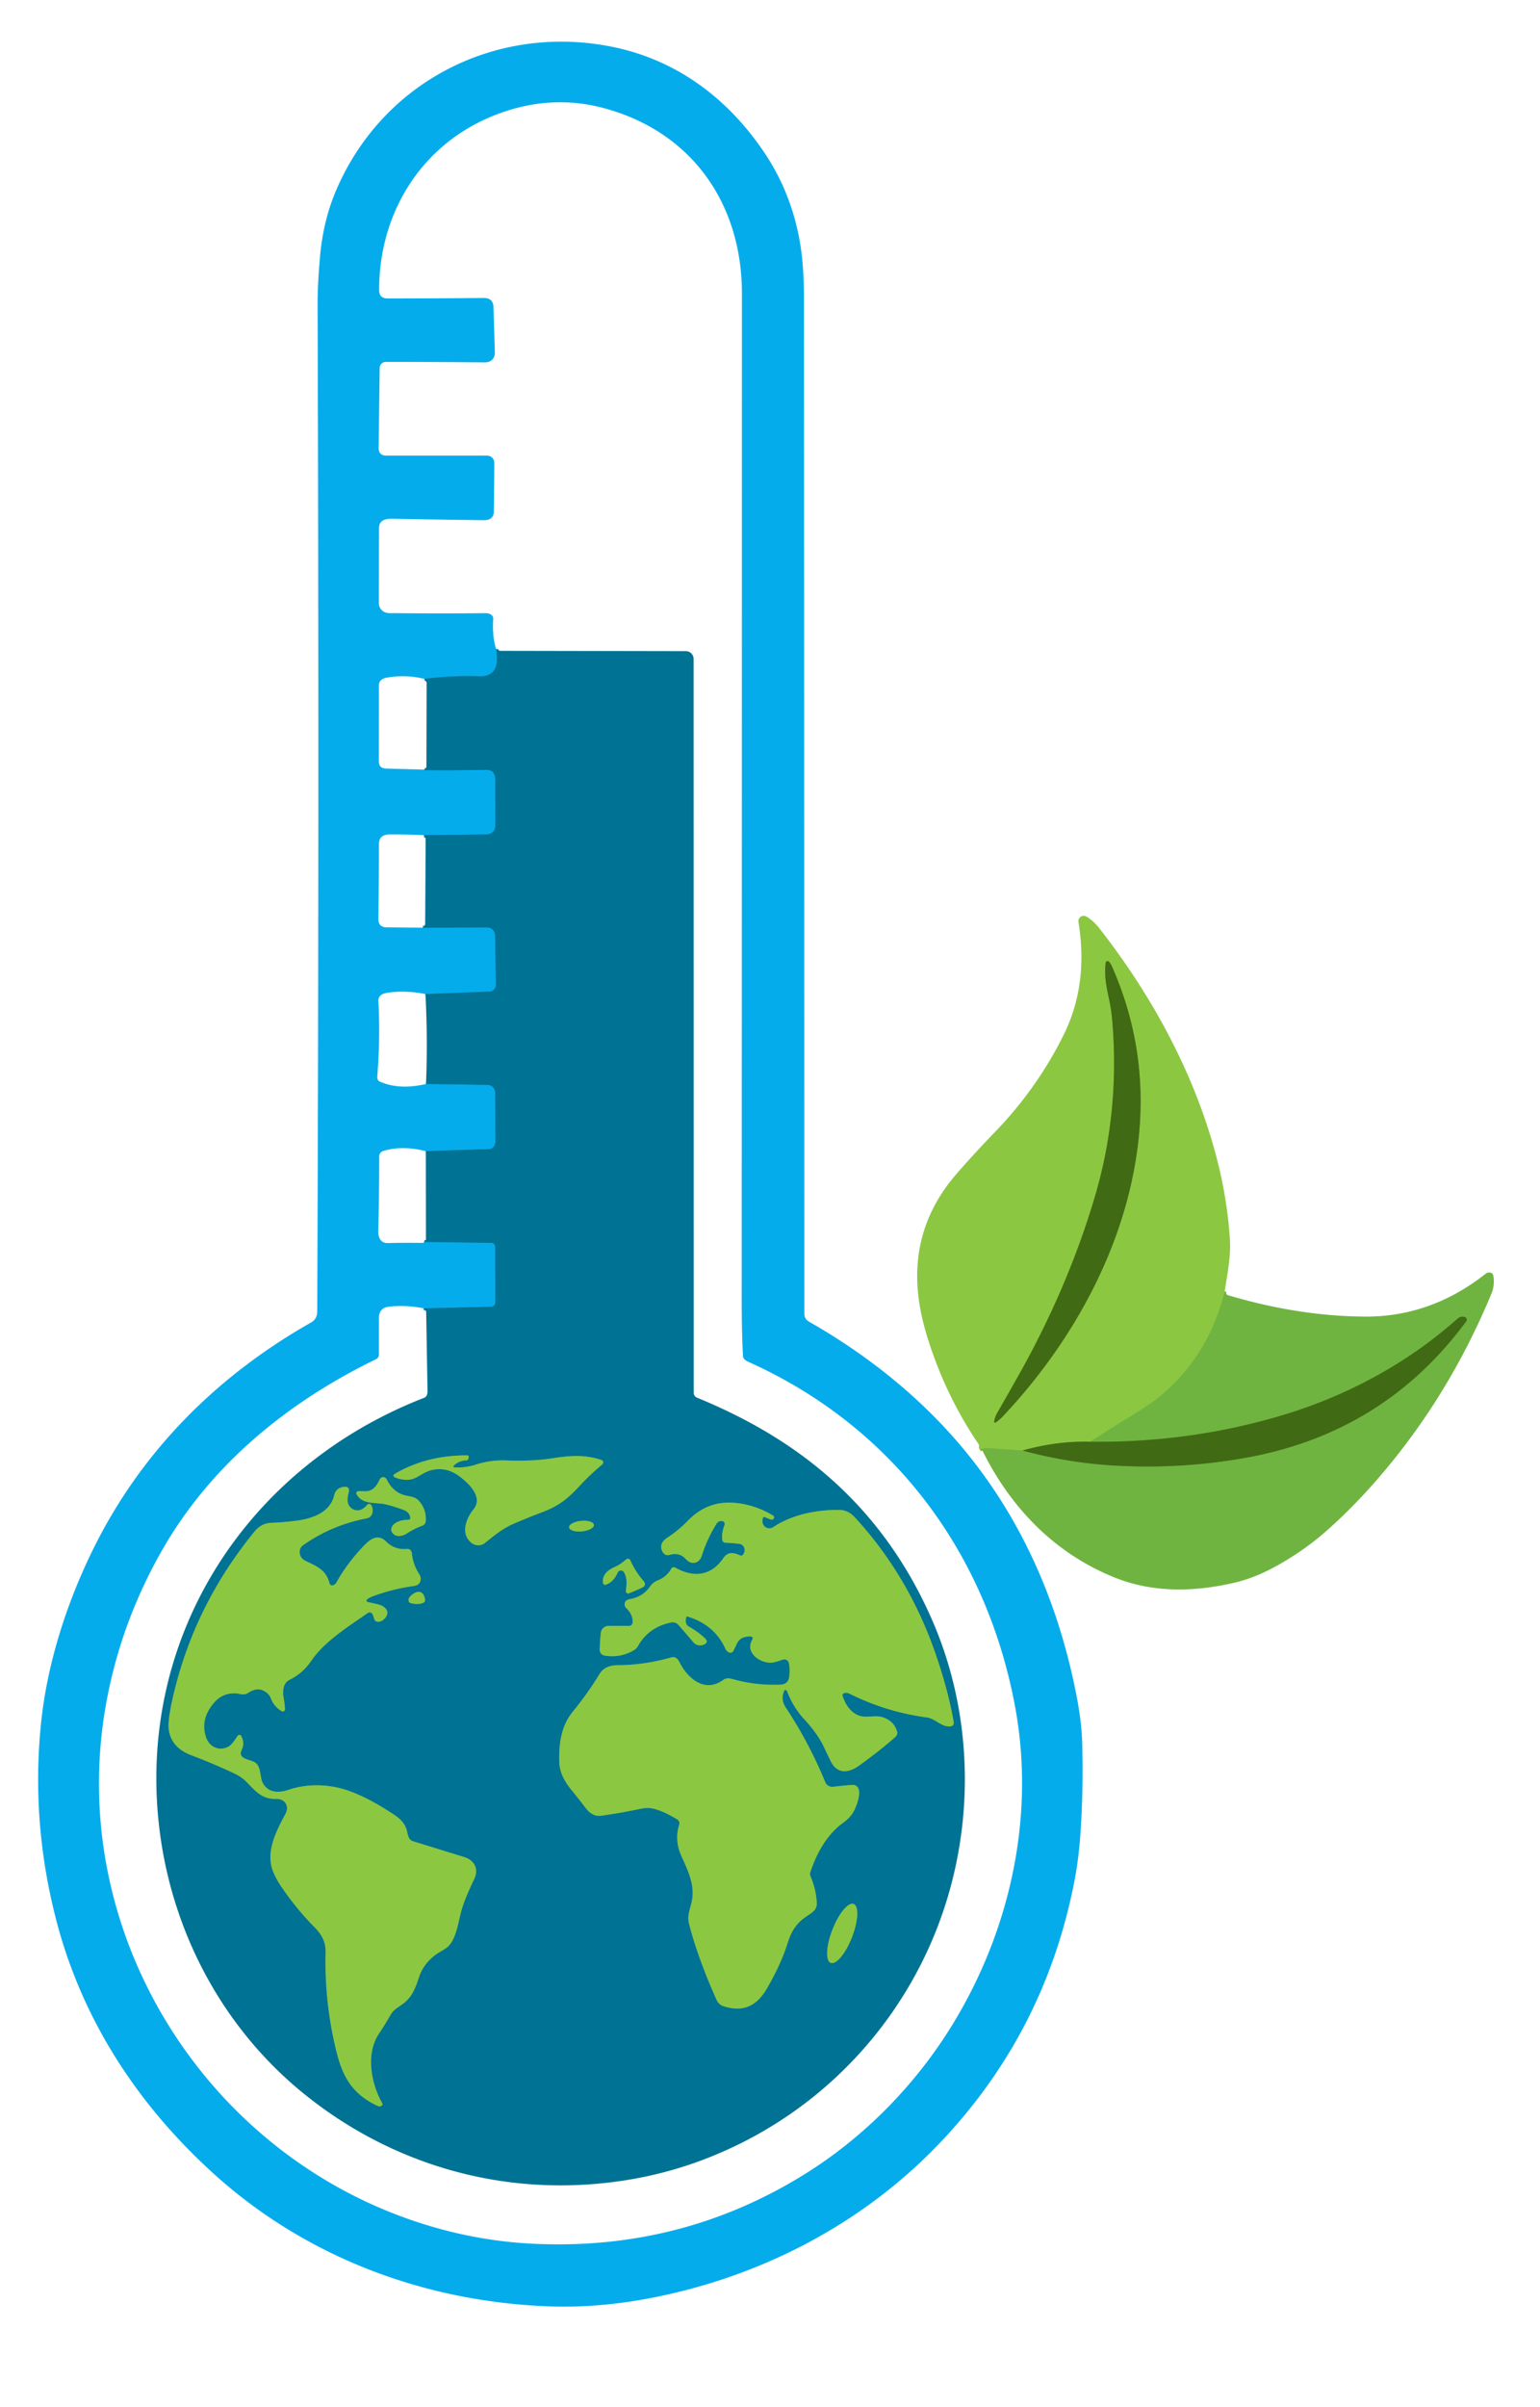 <?xml version="1.0" encoding="UTF-8" standalone="no"?>
<!DOCTYPE svg PUBLIC "-//W3C//DTD SVG 1.1//EN" "http://www.w3.org/Graphics/SVG/1.1/DTD/svg11.dtd">
<svg xmlns="http://www.w3.org/2000/svg" version="1.1" viewBox="0.00 0.00 821.00 1282.00">
<g stroke-width="2.00" fill="none" stroke-linecap="butt">
<path stroke="#7ebe41" vector-effect="non-scaling-stroke" d="
  M 652.90 687.86
  Q 644.62 721.51 619.15 743.12
  Q 613.98 747.51 602.70 754.40
  Q 592.01 760.92 581.17 767.96"
/>
<path stroke="#67992b" vector-effect="non-scaling-stroke" d="
  M 581.17 767.96
  Q 563.50 767.45 545.14 772.61"
/>
<path stroke="#7ebe41" vector-effect="non-scaling-stroke" d="
  M 545.14 772.61
  Q 536.35 772.05 526.89 771.32
  C 525.18 771.18 524.03 771.57 522.43 772.04"
/>
<path stroke="#588f2a" vector-effect="non-scaling-stroke" d="
  M 545.14 772.61
  Q 568.91 779.04 593.00 780.54
  Q 628.85 782.77 664.12 776.46
  Q 737.81 763.27 781.68 703.76
  A 1.42 1.41 -61.6 0 0 781.04 701.59
  C 779.76 701.11 778.37 701.29 777.32 702.19
  Q 774.83 704.33 772.40 706.39
  C 747.21 727.73 717.24 743.43 686.50 752.96
  Q 636.13 768.57 581.17 767.96"
/>
<path stroke="#038fc0" vector-effect="non-scaling-stroke" d="
  M 264.55 345.81
  Q 265.01 348.45 264.95 351.24
  Q 264.74 360.53 255.49 360.23
  Q 240.76 359.74 226.36 361.62"
/>
<path stroke="#038fc0" vector-effect="non-scaling-stroke" d="
  M 226.17 409.94
  Q 226.38 410.04 226.57 410.13
  Q 226.75 410.21 226.95 410.22
  Q 242.51 410.36 259.12 410.05
  Q 264.04 409.96 264.03 415.38
  Q 264.00 428.06 264.12 439.53
  C 264.15 442.57 262.17 444.42 259.00 444.47
  Q 240.57 444.74 227.12 444.74
  Q 226.84 444.74 226.68 444.98
  Q 226.53 445.21 226.07 445.21"
/>
<path stroke="#038fc0" vector-effect="non-scaling-stroke" d="
  M 225.41 494.13
  L 259.59 493.98
  A 4.35 4.34 -0.6 0 1 263.96 498.25
  L 264.37 524.56
  A 3.55 3.55 0.0 0 1 260.95 528.17
  L 226.82 529.47"
/>
<path stroke="#038fc0" vector-effect="non-scaling-stroke" d="
  M 227.12 577.36
  L 259.91 577.85
  A 4.14 4.14 0.0 0 1 263.99 581.97
  Q 264.05 594.37 264.15 607.38
  Q 264.18 612.02 260.04 612.13
  Q 242.54 612.59 227.03 613.18"
/>
<path stroke="#038fc0" vector-effect="non-scaling-stroke" d="
  M 226.18 661.51
  L 261.71 662.00
  Q 263.99 662.04 263.99 664.32
  L 264.06 693.80
  A 2.23 2.23 0.0 0 1 261.88 696.04
  L 225.86 696.88"
/>
<path stroke="#469d6b" vector-effect="non-scaling-stroke" d="
  M 242.11 781.56
  A 0.47 0.47 0.0 0 1 241.81 780.77
  Q 244.39 778.07 248.63 777.84
  A 1.16 1.15 3.8 0 0 249.70 776.91
  L 249.87 776.04
  A 0.72 0.71 -84.2 0 0 249.18 775.19
  Q 227.66 775.09 210.75 784.88
  Q 208.64 786.10 210.88 787.04
  Q 213.15 787.99 216.01 788.20
  A 10.89 10.80 33.0 0 0 221.92 786.97
  C 224.37 785.67 226.47 784.11 229.19 783.30
  Q 237.85 780.73 245.61 786.87
  C 250.38 790.63 257.60 797.57 252.41 803.99
  C 248.47 808.86 245.44 816.73 251.13 821.64
  C 253.19 823.42 256.33 823.60 258.47 821.89
  C 263.08 818.21 267.55 814.44 273.02 811.97
  Q 277.98 809.72 289.99 805.09
  Q 295.90 802.81 300.62 799.30
  Q 304.22 796.62 309.29 791.15
  Q 314.59 785.44 321.11 779.98
  A 1.35 1.34 -55.7 0 0 320.68 777.67
  C 312.02 774.75 304.20 775.24 294.85 776.70
  Q 283.61 778.46 269.71 777.89
  Q 261.55 777.56 253.30 780.22
  C 249.80 781.35 245.78 781.86 242.11 781.56"
/>
<path stroke="#469d6b" vector-effect="non-scaling-stroke" d="
  M 218.74 808.58
  A 0.89 0.89 0.0 0 1 217.84 809.48
  C 214.87 809.46 210.35 810.37 208.93 813.28
  Q 207.93 815.33 209.72 817.05
  C 211.62 818.86 214.75 818.19 216.80 816.85
  Q 220.88 814.19 225.07 812.67
  Q 226.88 812.02 226.99 810.05
  Q 227.34 803.84 223.26 799.36
  C 221.26 797.17 218.64 797.15 216.06 796.52
  Q 209.63 794.95 206.20 788.11
  C 205.27 786.27 203.15 786.40 202.31 788.22
  C 200.77 791.55 198.68 794.45 194.55 794.31
  Q 192.75 794.25 191.01 794.28
  A 1.07 1.07 0.0 0 0 190.09 795.86
  C 193.26 801.70 200.46 800.03 205.82 801.34
  Q 210.41 802.46 215.33 804.32
  C 217.12 805.00 218.71 806.59 218.74 808.58"
/>
<path stroke="#469d6b" vector-effect="non-scaling-stroke" d="
  M 195.78 851.81
  Q 197.14 850.82 198.91 850.17
  Q 209.77 846.22 220.66 844.77
  C 224.16 844.30 225.21 841.11 223.40 838.31
  Q 220.21 833.37 219.56 827.42
  Q 219.27 824.82 216.60 825.07
  C 212.43 825.44 208.74 823.96 205.82 821.09
  C 201.38 816.73 197.34 819.86 194.06 823.26
  Q 185.09 832.59 179.40 842.82
  Q 178.87 843.79 177.84 844.31
  A 1.53 1.53 0.0 0 1 175.67 843.33
  C 173.73 835.87 168.61 834.26 162.60 831.25
  C 159.44 829.67 158.59 825.16 161.64 823.01
  Q 176.79 812.34 195.41 808.76
  C 198.71 808.12 199.41 804.45 197.97 801.76
  A 1.34 1.34 0.0 0 0 195.77 801.53
  C 193.76 803.93 190.93 805.47 188.01 803.79
  Q 184.08 801.53 185.82 795.26
  Q 186.89 791.40 182.93 792.02
  Q 182.48 792.08 182.06 792.22
  Q 178.93 793.18 178.19 796.38
  C 176.13 805.36 167.01 808.76 158.49 809.92
  Q 151.42 810.89 144.83 811.11
  C 141.04 811.24 138.09 812.83 135.62 815.86
  Q 103.21 855.50 92.11 904.33
  Q 89.38 916.33 89.94 920.94
  Q 91.15 930.79 101.83 934.85
  Q 113.93 939.45 124.92 944.62
  Q 128.86 946.48 131.59 949.28
  C 136.31 954.13 139.66 958.36 147.18 958.18
  C 151.88 958.07 154.46 961.92 152.18 966.18
  C 147.23 975.42 141.22 986.74 145.79 997.36
  Q 147.57 1001.51 150.76 1006.08
  Q 158.63 1017.36 167.39 1026.21
  C 171.45 1030.31 173.74 1034.11 173.59 1040.18
  Q 172.93 1066.91 179.45 1093.10
  C 182.90 1106.95 188.38 1115.63 201.26 1121.68
  Q 202.17 1122.10 202.94 1121.84
  Q 204.36 1121.35 203.63 1120.04
  C 197.79 1109.60 194.93 1093.88 201.95 1083.34
  Q 205.12 1078.60 208.22 1073.19
  C 209.88 1070.28 212.26 1069.23 214.73 1067.39
  C 219.94 1063.50 221.52 1058.67 223.47 1052.86
  Q 225.66 1046.33 231.79 1041.50
  C 233.99 1039.76 236.68 1038.74 238.73 1036.90
  C 242.91 1033.14 244.16 1024.94 245.51 1019.46
  C 247.04 1013.23 249.98 1006.81 252.82 1000.82
  C 255.35 995.48 252.92 990.84 247.47 989.16
  Q 232.99 984.70 220.31 980.78
  C 217.45 979.89 217.52 977.05 216.80 974.72
  C 215.23 969.59 211.55 967.50 206.35 964.19
  Q 193.78 956.18 183.26 953.02
  C 174.18 950.29 163.28 950.11 153.93 953.31
  C 148.95 955.01 143.42 955.15 140.36 950.19
  C 138.12 946.55 139.69 940.57 135.29 938.39
  C 132.65 937.08 126.61 936.85 128.88 931.96
  Q 130.55 928.37 128.61 924.70
  A 1.12 1.12 0.0 0 0 126.70 924.57
  C 125.02 926.93 123.58 929.75 120.76 930.82
  C 115.87 932.67 111.34 929.97 109.79 925.21
  Q 106.65 915.62 114.09 906.95
  Q 118.53 901.78 125.24 901.93
  C 127.78 901.99 129.81 903.32 132.25 901.72
  C 135.57 899.54 138.75 898.98 142.15 901.57
  Q 143.74 902.79 144.52 904.87
  Q 146.01 908.84 150.13 911.43
  A 1.18 1.18 0.0 0 0 151.93 910.36
  Q 151.73 907.06 151.13 903.86
  C 150.54 900.70 151.04 896.35 154.30 894.77
  C 159.14 892.41 162.90 889.05 166.00 884.54
  C 173.06 874.24 185.42 866.56 196.09 859.13
  A 1.70 1.70 0.0 0 1 198.44 859.54
  C 199.27 860.70 199.28 862.88 200.26 863.46
  C 203.28 865.25 208.48 860.06 205.71 856.95
  Q 204.27 855.33 202.44 854.82
  Q 199.60 854.03 196.13 853.36
  A 0.87 0.86 32.4 0 1 195.78 851.81"
/>
<path stroke="#469d6b" vector-effect="non-scaling-stroke" d="
  M 450.08 901.82
  Q 451.45 901.42 452.85 902.12
  Q 472.56 911.93 494.10 914.77
  C 498.53 915.35 502.00 919.98 506.50 919.56
  Q 508.80 919.35 508.38 916.94
  Q 505.41 899.92 498.50 880.16
  Q 484.09 838.94 455.64 808.13
  Q 452.14 804.34 447.61 804.27
  C 436.04 804.07 422.46 806.58 412.59 813.21
  C 408.85 815.73 405.24 812.08 406.83 808.37
  Q 407.07 807.83 407.62 808.05
  L 410.87 809.34
  Q 411.42 809.55 411.96 809.31
  Q 412.72 808.97 412.65 808.04
  A 1.01 0.98 -77.6 0 0 412.16 807.25
  Q 401.55 800.94 390.19 800.40
  C 380.74 799.95 373.02 803.43 366.43 810.27
  Q 361.75 815.14 355.57 819.18
  Q 353.56 820.49 352.81 822.23
  C 351.73 824.69 353.52 829.28 357.05 828.19
  Q 360.42 827.15 363.25 828.54
  C 365.35 829.57 366.22 831.81 368.64 832.35
  C 371.32 832.96 373.41 831.03 374.18 828.56
  Q 376.86 819.91 381.97 811.64
  Q 383.11 809.81 385.22 810.26
  A 1.47 1.47 0.0 0 1 386.28 812.25
  Q 384.68 816.19 385.03 820.09
  A 1.79 1.79 0.0 0 0 386.75 821.73
  Q 390.54 821.89 394.00 822.31
  C 396.94 822.65 397.75 825.78 396.19 828.02
  A 1.33 1.33 0.0 0 1 394.54 828.46
  C 391.12 826.89 388.03 826.39 385.62 829.94
  C 379.22 839.36 369.82 840.59 360.00 834.98
  A 1.56 1.55 -60.1 0 0 357.87 835.56
  C 356.28 838.37 353.86 840.53 350.87 841.70
  Q 348.11 842.78 346.46 845.17
  Q 342.68 850.64 335.45 851.84
  C 332.95 852.26 332.17 854.92 333.95 856.64
  Q 337.41 859.96 337.28 864.11
  A 1.98 1.98 0.0 0 1 335.29 866.03
  L 324.52 865.99
  A 4.24 4.23 2.9 0 0 320.29 869.80
  Q 319.87 873.99 319.73 878.24
  Q 319.62 881.43 322.69 881.90
  Q 330.82 883.13 337.87 879.01
  Q 339.33 878.16 340.12 876.75
  Q 345.73 866.67 357.82 864.19
  C 359.39 863.87 360.78 864.47 361.81 865.64
  Q 365.78 870.16 369.53 874.61
  Q 371.27 876.68 373.94 876.34
  Q 374.71 876.25 375.43 875.89
  Q 377.88 874.67 375.93 872.76
  C 373.32 870.19 370.27 868.14 367.06 866.28
  C 365.40 865.31 365.39 863.15 365.81 861.53
  Q 365.98 860.88 366.63 861.07
  Q 380.88 865.41 386.69 878.12
  Q 387.34 879.55 388.65 880.14
  A 1.81 1.80 -64.8 0 0 391.02 879.28
  L 392.96 875.25
  Q 394.05 872.99 396.42 872.17
  Q 398.03 871.61 399.77 871.62
  Q 402.00 871.64 400.92 873.59
  C 396.84 880.94 406.67 886.87 412.74 885.38
  Q 415.01 884.83 417.20 884.02
  A 2.55 2.55 0.0 0 1 420.59 885.93
  Q 421.27 889.44 420.72 893.27
  Q 420.16 897.17 416.03 897.33
  Q 402.54 897.84 390.20 894.26
  C 388.78 893.85 386.97 893.78 385.73 894.70
  C 375.80 902.08 366.52 894.02 362.09 885.09
  C 361.35 883.59 359.91 882.25 358.10 882.76
  Q 343.49 886.91 329.39 886.95
  C 325.31 886.97 321.75 888.14 319.60 891.69
  C 315.31 898.78 310.64 905.25 305.39 911.69
  C 299.14 919.37 297.85 928.79 298.18 938.78
  C 298.37 944.39 301.26 949.26 304.68 953.45
  Q 308.54 958.19 312.45 963.28
  C 314.31 965.71 317.11 967.59 320.26 967.16
  Q 330.05 965.81 340.80 963.59
  Q 344.12 962.91 345.74 963.00
  C 350.67 963.28 356.80 966.56 360.86 969.00
  Q 362.67 970.09 362.06 972.04
  Q 359.54 980.11 363.13 988.25
  C 366.69 996.31 370.72 1004.08 368.75 1012.98
  C 367.78 1017.37 366.20 1020.42 367.44 1025.13
  Q 372.26 1043.43 381.99 1065.15
  Q 383.16 1067.79 385.83 1068.63
  C 396.19 1071.91 403.41 1068.50 408.76 1059.30
  Q 416.31 1046.33 419.88 1034.98
  C 421.91 1028.53 424.61 1024.21 430.36 1020.46
  C 432.88 1018.82 435.60 1017.20 435.44 1013.69
  Q 435.10 1006.44 432.13 999.49
  Q 431.62 998.31 432.01 997.15
  Q 438.08 979.02 449.81 970.63
  Q 452.89 968.42 454.76 965.44
  C 456.58 962.54 461.51 950.20 453.94 950.75
  Q 449.25 951.10 444.39 951.71
  C 442.60 951.94 440.71 951.10 440.02 949.42
  Q 431.20 928.04 418.98 909.66
  C 417.02 906.71 416.61 903.70 418.14 900.45
  A 0.56 0.55 -68.2 0 1 418.81 900.16
  Q 419.46 900.38 419.72 901.07
  Q 422.85 909.34 428.64 915.60
  Q 435.64 923.17 438.92 929.88
  Q 440.86 933.88 442.71 937.79
  C 446.18 945.15 452.34 944.50 458.06 940.39
  Q 468.74 932.71 477.04 925.45
  C 478.01 924.61 478.64 923.51 478.22 922.18
  Q 476.43 916.53 470.56 914.68
  C 466.47 913.39 462.13 915.18 458.15 913.86
  C 453.54 912.33 450.66 907.90 449.23 903.44
  Q 448.83 902.20 450.08 901.82"
/>
<path stroke="#469d6b" vector-effect="non-scaling-stroke" d="
  M 316.616 812.218
  A 6.65 2.81 -5.8 0 0 309.716 810.094
  A 6.65 2.81 -5.8 0 0 303.384 813.562
  A 6.65 2.81 -5.8 0 0 310.284 815.686
  A 6.65 2.81 -5.8 0 0 316.616 812.218"
/>
<path stroke="#469d6b" vector-effect="non-scaling-stroke" d="
  M 329.25 837.66
  A 1.91 1.91 0.0 0 1 332.67 837.48
  C 334.54 840.79 334.03 843.87 333.68 847.48
  A 1.17 1.17 0.0 0 0 335.26 848.68
  Q 339.04 847.21 342.21 845.70
  Q 345.04 844.35 342.93 841.95
  Q 338.80 837.26 336.04 831.09
  A 1.39 1.39 0.0 0 0 333.89 830.58
  C 332.05 832.07 330.30 833.48 328.12 834.45
  C 324.42 836.09 320.94 838.54 321.45 843.09
  A 1.18 1.18 0.0 0 0 323.03 844.07
  C 326.12 842.95 327.96 840.61 329.25 837.66"
/>
<path stroke="#469d6b" vector-effect="non-scaling-stroke" d="
  M 226.58 851.90
  C 225.70 846.28 221.42 847.36 218.58 850.43
  Q 217.53 851.55 217.92 852.92
  A 1.40 1.39 89.2 0 0 218.90 853.88
  Q 222.64 854.86 225.44 853.83
  Q 226.81 853.33 226.58 851.90"
/>
<path stroke="#469d6b" vector-effect="non-scaling-stroke" d="
  M 442.873 1045.53
  A 16.84 5.59 111.3 0 0 454.198 1031.871
  A 16.84 5.59 111.3 0 0 455.107 1014.15
  A 16.84 5.59 111.3 0 0 443.782 1027.809
  A 16.84 5.59 111.3 0 0 442.873 1045.53"
/>
<path stroke="#67992b" vector-effect="non-scaling-stroke" d="
  M 534.26 754.79
  C 573.71 713.09 602.86 658.79 607.47 601.47
  Q 611.12 556.17 592.79 514.75
  Q 592.19 513.37 591.22 512.27
  A 1.00 1.00 0.0 0 0 589.48 512.78
  C 588.54 519.35 589.89 525.85 591.27 532.20
  Q 592.43 537.59 592.91 542.96
  C 595.66 574.15 592.92 605.57 584.28 635.41
  C 574.51 669.13 560.33 701.86 543.13 732.39
  Q 537.39 742.60 531.57 752.71
  Q 530.39 754.76 529.99 757.19
  A 0.49 0.49 0.0 0 0 530.74 757.68
  Q 532.70 756.43 534.26 754.79"
/>
</g>
<path fill="#05acec" d="
  M 48.96 826.59
  C 74.40 774.25 114.64 733.43 165.86 704.40
  Q 169.10 702.56 169.12 698.50
  Q 170.20 438.78 169.32 162.00
  Q 169.29 151.87 170.55 137.28
  Q 172.20 118.09 178.81 102.30
  C 203.11 44.20 263.44 12.73 325.36 24.73
  C 360.52 31.55 388.25 52.41 407.88 81.87
  C 419.31 99.02 425.84 118.55 427.74 138.77
  Q 428.59 147.81 428.60 159.16
  Q 428.76 425.17 428.81 699.53
  C 428.81 701.65 429.64 703.04 431.45 704.07
  C 461.07 720.95 487.70 741.98 509.45 766.86
  C 543.34 805.63 563.98 852.21 573.88 903.04
  C 575.52 911.48 576.69 919.70 576.94 928.40
  Q 577.63 952.27 576.05 976.05
  Q 575.13 989.75 572.89 1001.43
  Q 557.27 1082.92 500.17 1142.34
  C 458.50 1185.69 403.32 1213.77 343.99 1224.58
  Q 317.26 1229.46 291.62 1228.43
  C 225.72 1225.79 162.57 1202.07 113.51 1157.45
  C 72.83 1120.45 43.36 1075.01 29.73 1021.78
  Q 16.60 970.45 21.82 918.44
  C 24.96 887.09 34.99 855.35 48.96 826.59
  Z
  M 264.55 345.81
  Q 265.01 348.45 264.95 351.24
  Q 264.74 360.53 255.49 360.23
  Q 240.76 359.74 226.36 361.62
  Q 216.44 359.23 206.59 360.87
  C 204.09 361.28 202.03 362.32 202.02 365.03
  Q 201.99 385.27 201.97 405.45
  Q 201.96 409.28 205.79 409.38
  L 226.17 409.94
  Q 226.38 410.04 226.57 410.13
  Q 226.75 410.21 226.95 410.22
  Q 242.51 410.36 259.12 410.05
  Q 264.04 409.96 264.03 415.38
  Q 264.00 428.06 264.12 439.53
  C 264.15 442.57 262.17 444.42 259.00 444.47
  Q 240.57 444.74 227.12 444.74
  Q 226.84 444.74 226.68 444.98
  Q 226.53 445.21 226.07 445.21
  Q 225.91 445.01 225.72 444.88
  Q 225.61 444.81 225.49 444.80
  Q 216.05 444.42 207.87 444.45
  Q 202.05 444.47 202.03 449.50
  Q 201.96 469.98 201.74 489.48
  Q 201.69 493.90 206.11 493.95
  L 225.41 494.13
  L 259.59 493.98
  A 4.35 4.34 -0.6 0 1 263.96 498.25
  L 264.37 524.56
  A 3.55 3.55 0.0 0 1 260.95 528.17
  L 226.82 529.47
  Q 215.97 527.34 206.31 528.82
  C 203.84 529.20 201.56 530.39 201.72 533.25
  Q 202.79 552.39 201.16 572.99
  Q 200.96 575.44 202.47 576.10
  Q 212.93 580.71 227.12 577.36
  L 259.91 577.85
  A 4.14 4.14 0.0 0 1 263.99 581.97
  Q 264.05 594.37 264.15 607.38
  Q 264.18 612.02 260.04 612.13
  Q 242.54 612.59 227.03 613.18
  Q 214.58 609.97 204.26 613.08
  A 2.93 2.93 0.0 0 0 202.18 615.87
  Q 202.15 635.42 201.68 655.89
  C 201.61 659.14 202.94 662.21 206.77 662.11
  Q 215.60 661.89 225.00 662.03
  Q 225.80 662.04 226.18 661.51
  L 261.71 662.00
  Q 263.99 662.04 263.99 664.32
  L 264.06 693.80
  A 2.23 2.23 0.0 0 1 261.88 696.04
  L 225.86 696.88
  Q 218.68 695.43 211.49 695.68
  Q 205.98 695.88 204.56 696.80
  Q 202.07 698.44 202.05 701.64
  Q 202.01 711.41 202.00 721.56
  C 202.00 722.54 201.50 723.46 200.60 723.90
  C 153.10 746.96 111.92 780.59 85.87 826.66
  Q 63.66 865.96 56.19 909.65
  C 35.00 1033.70 114.35 1154.86 235.33 1187.42
  Q 259.63 1193.97 284.69 1195.14
  Q 363.58 1198.83 429.30 1157.87
  C 459.59 1138.99 485.68 1112.79 504.75 1083.20
  C 537.51 1032.38 552.31 969.69 541.25 909.53
  C 526.06 826.96 475.94 759.83 398.81 725.30
  C 397.52 724.73 396.18 723.78 396.10 722.24
  C 395.25 706.51 395.43 691.81 395.43 676.66
  Q 395.51 423.89 395.54 156.50
  C 395.54 108.44 368.86 70.32 322.17 57.66
  Q 293.73 49.95 264.86 60.93
  C 225.26 75.99 202.08 112.78 202.13 154.53
  Q 202.14 158.97 206.65 158.97
  Q 232.05 158.95 257.93 158.73
  Q 262.92 158.69 263.08 163.61
  Q 263.46 175.39 263.81 187.67
  C 263.91 191.11 261.55 193.07 258.38 193.04
  Q 231.36 192.76 205.71 192.77
  A 3.31 3.30 0.3 0 0 202.41 196.03
  L 201.87 238.51
  Q 201.82 242.69 206.00 242.69
  L 259.71 242.69
  A 3.81 3.81 0.0 0 1 263.52 246.52
  Q 263.46 258.64 263.28 272.42
  Q 263.22 277.15 257.74 277.08
  Q 233.04 276.76 209.21 276.32
  C 205.32 276.25 202.08 277.07 202.07 281.36
  Q 202.00 300.28 201.97 321.13
  Q 201.97 324.28 204.70 325.88
  C 206.25 326.80 208.44 326.57 210.26 326.59
  Q 235.36 326.84 258.92 326.60
  C 260.84 326.58 263.10 327.56 262.95 329.75
  Q 262.32 339.05 264.55 345.81
  Z"
/>
<path fill="#007293" d="
  M 264.55 345.81
  Q 265.21 345.62 265.80 346.26
  Q 266.17 346.66 266.72 346.66
  L 365.68 346.84
  A 4.09 4.09 0.0 0 1 369.76 350.93
  L 369.84 741.89
  A 2.77 2.76 -78.9 0 0 371.56 744.45
  C 402.12 756.97 429.47 773.53 452.41 796.61
  Q 480.26 824.64 497.02 863.10
  C 520.94 918.01 519.85 982.27 495.55 1036.63
  C 472.36 1088.50 429.83 1129.01 376.79 1149.63
  Q 340.75 1163.64 300.55 1164.01
  C 249.48 1164.47 200.79 1146.80 161.56 1114.85
  C 118.03 1079.39 91.30 1028.07 84.87 973.16
  C 72.99 871.66 131.59 781.25 226.07 744.55
  C 227.61 743.95 227.95 742.41 227.92 740.92
  Q 227.56 719.87 227.21 698.82
  Q 227.20 698.33 226.80 698.05
  Q 226.06 697.53 225.86 696.88
  L 261.88 696.04
  A 2.23 2.23 0.0 0 0 264.06 693.80
  L 263.99 664.32
  Q 263.99 662.04 261.71 662.00
  L 226.18 661.51
  L 226.73 660.94
  Q 227.08 660.58 227.08 660.07
  L 227.03 613.18
  Q 242.54 612.59 260.04 612.13
  Q 264.18 612.02 264.15 607.38
  Q 264.05 594.37 263.99 581.97
  A 4.14 4.14 0.0 0 0 259.91 577.85
  L 227.12 577.36
  Q 228.08 553.48 226.82 529.47
  L 260.95 528.17
  A 3.55 3.55 0.0 0 0 264.37 524.56
  L 263.96 498.25
  A 4.35 4.34 -0.6 0 0 259.59 493.98
  L 225.41 494.13
  L 226.32 493.01
  Q 226.67 492.58 226.68 492.02
  L 226.92 446.90
  A 1.67 1.60 -64.3 0 0 226.60 445.92
  L 226.07 445.21
  Q 226.53 445.21 226.68 444.98
  Q 226.84 444.74 227.12 444.74
  Q 240.57 444.74 259.00 444.47
  C 262.17 444.42 264.15 442.57 264.12 439.53
  Q 264.00 428.06 264.03 415.38
  Q 264.04 409.96 259.12 410.05
  Q 242.51 410.36 226.95 410.22
  Q 226.75 410.21 226.57 410.13
  Q 226.38 410.04 226.17 409.94
  L 226.97 409.15
  Q 227.33 408.80 227.33 408.30
  L 227.44 363.72
  Q 227.44 363.17 226.99 362.84
  Q 226.19 362.27 226.36 361.62
  Q 240.76 359.74 255.49 360.23
  Q 264.74 360.53 264.95 351.24
  Q 265.01 348.45 264.55 345.81
  Z
  M 242.11 781.56
  A 0.47 0.47 0.0 0 1 241.81 780.77
  Q 244.39 778.07 248.63 777.84
  A 1.16 1.15 3.8 0 0 249.70 776.91
  L 249.87 776.04
  A 0.72 0.71 -84.2 0 0 249.18 775.19
  Q 227.66 775.09 210.75 784.88
  Q 208.64 786.10 210.88 787.04
  Q 213.15 787.99 216.01 788.20
  A 10.89 10.80 33.0 0 0 221.92 786.97
  C 224.37 785.67 226.47 784.11 229.19 783.30
  Q 237.85 780.73 245.61 786.87
  C 250.38 790.63 257.60 797.57 252.41 803.99
  C 248.47 808.86 245.44 816.73 251.13 821.64
  C 253.19 823.42 256.33 823.60 258.47 821.89
  C 263.08 818.21 267.55 814.44 273.02 811.97
  Q 277.98 809.72 289.99 805.09
  Q 295.90 802.81 300.62 799.30
  Q 304.22 796.62 309.29 791.15
  Q 314.59 785.44 321.11 779.98
  A 1.35 1.34 -55.7 0 0 320.68 777.67
  C 312.02 774.75 304.20 775.24 294.85 776.70
  Q 283.61 778.46 269.71 777.89
  Q 261.55 777.56 253.30 780.22
  C 249.80 781.35 245.78 781.86 242.11 781.56
  Z
  M 218.74 808.58
  A 0.89 0.89 0.0 0 1 217.84 809.48
  C 214.87 809.46 210.35 810.37 208.93 813.28
  Q 207.93 815.33 209.72 817.05
  C 211.62 818.86 214.75 818.19 216.80 816.85
  Q 220.88 814.19 225.07 812.67
  Q 226.88 812.02 226.99 810.05
  Q 227.34 803.84 223.26 799.36
  C 221.26 797.17 218.64 797.15 216.06 796.52
  Q 209.63 794.95 206.20 788.11
  C 205.27 786.27 203.15 786.40 202.31 788.22
  C 200.77 791.55 198.68 794.45 194.55 794.31
  Q 192.75 794.25 191.01 794.28
  A 1.07 1.07 0.0 0 0 190.09 795.86
  C 193.26 801.70 200.46 800.03 205.82 801.34
  Q 210.41 802.46 215.33 804.32
  C 217.12 805.00 218.71 806.59 218.74 808.58
  Z
  M 195.78 851.81
  Q 197.14 850.82 198.91 850.17
  Q 209.77 846.22 220.66 844.77
  C 224.16 844.30 225.21 841.11 223.40 838.31
  Q 220.21 833.37 219.56 827.42
  Q 219.27 824.82 216.60 825.07
  C 212.43 825.44 208.74 823.96 205.82 821.09
  C 201.38 816.73 197.34 819.86 194.06 823.26
  Q 185.09 832.59 179.40 842.82
  Q 178.87 843.79 177.84 844.31
  A 1.53 1.53 0.0 0 1 175.67 843.33
  C 173.73 835.87 168.61 834.26 162.60 831.25
  C 159.44 829.67 158.59 825.16 161.64 823.01
  Q 176.79 812.34 195.41 808.76
  C 198.71 808.12 199.41 804.45 197.97 801.76
  A 1.34 1.34 0.0 0 0 195.77 801.53
  C 193.76 803.93 190.93 805.47 188.01 803.79
  Q 184.08 801.53 185.82 795.26
  Q 186.89 791.40 182.93 792.02
  Q 182.48 792.08 182.06 792.22
  Q 178.93 793.18 178.19 796.38
  C 176.13 805.36 167.01 808.76 158.49 809.92
  Q 151.42 810.89 144.83 811.11
  C 141.04 811.24 138.09 812.83 135.62 815.86
  Q 103.21 855.50 92.11 904.33
  Q 89.38 916.33 89.94 920.94
  Q 91.15 930.79 101.83 934.85
  Q 113.93 939.45 124.92 944.62
  Q 128.86 946.48 131.59 949.28
  C 136.31 954.13 139.66 958.36 147.18 958.18
  C 151.88 958.07 154.46 961.92 152.18 966.18
  C 147.23 975.42 141.22 986.74 145.79 997.36
  Q 147.57 1001.51 150.76 1006.08
  Q 158.63 1017.36 167.39 1026.21
  C 171.45 1030.31 173.74 1034.11 173.59 1040.18
  Q 172.93 1066.91 179.45 1093.10
  C 182.90 1106.95 188.38 1115.63 201.26 1121.68
  Q 202.17 1122.10 202.94 1121.84
  Q 204.36 1121.35 203.63 1120.04
  C 197.79 1109.60 194.93 1093.88 201.95 1083.34
  Q 205.12 1078.60 208.22 1073.19
  C 209.88 1070.28 212.26 1069.23 214.73 1067.39
  C 219.94 1063.50 221.52 1058.67 223.47 1052.86
  Q 225.66 1046.33 231.79 1041.50
  C 233.99 1039.76 236.68 1038.74 238.73 1036.90
  C 242.91 1033.14 244.16 1024.94 245.51 1019.46
  C 247.04 1013.23 249.98 1006.81 252.82 1000.82
  C 255.35 995.48 252.92 990.84 247.47 989.16
  Q 232.99 984.70 220.31 980.78
  C 217.45 979.89 217.52 977.05 216.80 974.72
  C 215.23 969.59 211.55 967.50 206.35 964.19
  Q 193.78 956.18 183.26 953.02
  C 174.18 950.29 163.28 950.11 153.93 953.31
  C 148.95 955.01 143.42 955.15 140.36 950.19
  C 138.12 946.55 139.69 940.57 135.29 938.39
  C 132.65 937.08 126.61 936.85 128.88 931.96
  Q 130.55 928.37 128.61 924.70
  A 1.12 1.12 0.0 0 0 126.70 924.57
  C 125.02 926.93 123.58 929.75 120.76 930.82
  C 115.87 932.67 111.34 929.97 109.79 925.21
  Q 106.65 915.62 114.09 906.95
  Q 118.53 901.78 125.24 901.93
  C 127.78 901.99 129.81 903.32 132.25 901.72
  C 135.57 899.54 138.75 898.98 142.15 901.57
  Q 143.74 902.79 144.52 904.87
  Q 146.01 908.84 150.13 911.43
  A 1.18 1.18 0.0 0 0 151.93 910.36
  Q 151.73 907.06 151.13 903.86
  C 150.54 900.70 151.04 896.35 154.30 894.77
  C 159.14 892.41 162.90 889.05 166.00 884.54
  C 173.06 874.24 185.42 866.56 196.09 859.13
  A 1.70 1.70 0.0 0 1 198.44 859.54
  C 199.27 860.70 199.28 862.88 200.26 863.46
  C 203.28 865.25 208.48 860.06 205.71 856.95
  Q 204.27 855.33 202.44 854.82
  Q 199.60 854.03 196.13 853.36
  A 0.87 0.86 32.4 0 1 195.78 851.81
  Z
  M 450.08 901.82
  Q 451.45 901.42 452.85 902.12
  Q 472.56 911.93 494.10 914.77
  C 498.53 915.35 502.00 919.98 506.50 919.56
  Q 508.80 919.35 508.38 916.94
  Q 505.41 899.92 498.50 880.16
  Q 484.09 838.94 455.64 808.13
  Q 452.14 804.34 447.61 804.27
  C 436.04 804.07 422.46 806.58 412.59 813.21
  C 408.85 815.73 405.24 812.08 406.83 808.37
  Q 407.07 807.83 407.62 808.05
  L 410.87 809.34
  Q 411.42 809.55 411.96 809.31
  Q 412.72 808.97 412.65 808.04
  A 1.01 0.98 -77.6 0 0 412.16 807.25
  Q 401.55 800.94 390.19 800.40
  C 380.74 799.95 373.02 803.43 366.43 810.27
  Q 361.75 815.14 355.57 819.18
  Q 353.56 820.49 352.81 822.23
  C 351.73 824.69 353.52 829.28 357.05 828.19
  Q 360.42 827.15 363.25 828.54
  C 365.35 829.57 366.22 831.81 368.64 832.35
  C 371.32 832.96 373.41 831.03 374.18 828.56
  Q 376.86 819.91 381.97 811.64
  Q 383.11 809.81 385.22 810.26
  A 1.47 1.47 0.0 0 1 386.28 812.25
  Q 384.68 816.19 385.03 820.09
  A 1.79 1.79 0.0 0 0 386.75 821.73
  Q 390.54 821.89 394.00 822.31
  C 396.94 822.65 397.75 825.78 396.19 828.02
  A 1.33 1.33 0.0 0 1 394.54 828.46
  C 391.12 826.89 388.03 826.39 385.62 829.94
  C 379.22 839.36 369.82 840.59 360.00 834.98
  A 1.56 1.55 -60.1 0 0 357.87 835.56
  C 356.28 838.37 353.86 840.53 350.87 841.70
  Q 348.11 842.78 346.46 845.17
  Q 342.68 850.64 335.45 851.84
  C 332.95 852.26 332.17 854.92 333.95 856.64
  Q 337.41 859.96 337.28 864.11
  A 1.98 1.98 0.0 0 1 335.29 866.03
  L 324.52 865.99
  A 4.24 4.23 2.9 0 0 320.29 869.80
  Q 319.87 873.99 319.73 878.24
  Q 319.62 881.43 322.69 881.90
  Q 330.82 883.13 337.87 879.01
  Q 339.33 878.16 340.12 876.75
  Q 345.73 866.67 357.82 864.19
  C 359.39 863.87 360.78 864.47 361.81 865.64
  Q 365.78 870.16 369.53 874.61
  Q 371.27 876.68 373.94 876.34
  Q 374.71 876.25 375.43 875.89
  Q 377.88 874.67 375.93 872.76
  C 373.32 870.19 370.27 868.14 367.06 866.28
  C 365.40 865.31 365.39 863.15 365.81 861.53
  Q 365.98 860.88 366.63 861.07
  Q 380.88 865.41 386.69 878.12
  Q 387.34 879.55 388.65 880.14
  A 1.81 1.80 -64.8 0 0 391.02 879.28
  L 392.96 875.25
  Q 394.05 872.99 396.42 872.17
  Q 398.03 871.61 399.77 871.62
  Q 402.00 871.64 400.92 873.59
  C 396.84 880.94 406.67 886.87 412.74 885.38
  Q 415.01 884.83 417.20 884.02
  A 2.55 2.55 0.0 0 1 420.59 885.93
  Q 421.27 889.44 420.72 893.27
  Q 420.16 897.17 416.03 897.33
  Q 402.54 897.84 390.20 894.26
  C 388.78 893.85 386.97 893.78 385.73 894.70
  C 375.80 902.08 366.52 894.02 362.09 885.09
  C 361.35 883.59 359.91 882.25 358.10 882.76
  Q 343.49 886.91 329.39 886.95
  C 325.31 886.97 321.75 888.14 319.60 891.69
  C 315.31 898.78 310.64 905.25 305.39 911.69
  C 299.14 919.37 297.85 928.79 298.18 938.78
  C 298.37 944.39 301.26 949.26 304.68 953.45
  Q 308.54 958.19 312.45 963.28
  C 314.31 965.71 317.11 967.59 320.26 967.16
  Q 330.05 965.81 340.80 963.59
  Q 344.12 962.91 345.74 963.00
  C 350.67 963.28 356.80 966.56 360.86 969.00
  Q 362.67 970.09 362.06 972.04
  Q 359.54 980.11 363.13 988.25
  C 366.69 996.31 370.72 1004.08 368.75 1012.98
  C 367.78 1017.37 366.20 1020.42 367.44 1025.13
  Q 372.26 1043.43 381.99 1065.15
  Q 383.16 1067.79 385.83 1068.63
  C 396.19 1071.91 403.41 1068.50 408.76 1059.30
  Q 416.31 1046.33 419.88 1034.98
  C 421.91 1028.53 424.61 1024.21 430.36 1020.46
  C 432.88 1018.82 435.60 1017.20 435.44 1013.69
  Q 435.10 1006.44 432.13 999.49
  Q 431.62 998.31 432.01 997.15
  Q 438.08 979.02 449.81 970.63
  Q 452.89 968.42 454.76 965.44
  C 456.58 962.54 461.51 950.20 453.94 950.75
  Q 449.25 951.10 444.39 951.71
  C 442.60 951.94 440.71 951.10 440.02 949.42
  Q 431.20 928.04 418.98 909.66
  C 417.02 906.71 416.61 903.70 418.14 900.45
  A 0.56 0.55 -68.2 0 1 418.81 900.16
  Q 419.46 900.38 419.72 901.07
  Q 422.85 909.34 428.64 915.60
  Q 435.64 923.17 438.92 929.88
  Q 440.86 933.88 442.71 937.79
  C 446.18 945.15 452.34 944.50 458.06 940.39
  Q 468.74 932.71 477.04 925.45
  C 478.01 924.61 478.64 923.51 478.22 922.18
  Q 476.43 916.53 470.56 914.68
  C 466.47 913.39 462.13 915.18 458.15 913.86
  C 453.54 912.33 450.66 907.90 449.23 903.44
  Q 448.83 902.20 450.08 901.82
  Z
  M 316.616 812.218
  A 6.65 2.81 -5.8 0 0 309.716 810.094
  A 6.65 2.81 -5.8 0 0 303.384 813.562
  A 6.65 2.81 -5.8 0 0 310.284 815.686
  A 6.65 2.81 -5.8 0 0 316.616 812.218
  Z
  M 329.25 837.66
  A 1.91 1.91 0.0 0 1 332.67 837.48
  C 334.54 840.79 334.03 843.87 333.68 847.48
  A 1.17 1.17 0.0 0 0 335.26 848.68
  Q 339.04 847.21 342.21 845.70
  Q 345.04 844.35 342.93 841.95
  Q 338.80 837.26 336.04 831.09
  A 1.39 1.39 0.0 0 0 333.89 830.58
  C 332.05 832.07 330.30 833.48 328.12 834.45
  C 324.42 836.09 320.94 838.54 321.45 843.09
  A 1.18 1.18 0.0 0 0 323.03 844.07
  C 326.12 842.95 327.96 840.61 329.25 837.66
  Z
  M 226.58 851.90
  C 225.70 846.28 221.42 847.36 218.58 850.43
  Q 217.53 851.55 217.92 852.92
  A 1.40 1.39 89.2 0 0 218.90 853.88
  Q 222.64 854.86 225.44 853.83
  Q 226.81 853.33 226.58 851.90
  Z
  M 442.873 1045.53
  A 16.84 5.59 111.3 0 0 454.198 1031.871
  A 16.84 5.59 111.3 0 0 455.107 1014.15
  A 16.84 5.59 111.3 0 0 443.782 1027.809
  A 16.84 5.59 111.3 0 0 442.873 1045.53
  Z"
/>
<path fill="#8cc742" d="
  M 652.90 687.86
  Q 644.62 721.51 619.15 743.12
  Q 613.98 747.51 602.70 754.40
  Q 592.01 760.92 581.17 767.96
  Q 563.50 767.45 545.14 772.61
  Q 536.35 772.05 526.89 771.32
  C 525.18 771.18 524.03 771.57 522.43 772.04
  Q 521.72 771.77 521.93 770.23
  Q 522.00 769.67 521.69 769.21
  Q 504.72 744.31 495.11 714.58
  Q 491.66 703.90 490.18 694.57
  Q 483.96 655.45 509.65 625.60
  Q 518.15 615.72 531.28 602.07
  C 545.66 587.12 557.98 569.63 567.15 551.02
  Q 580.34 524.23 574.95 491.18
  C 574.53 488.63 577.15 486.93 579.36 488.30
  Q 583.07 490.61 585.89 494.21
  C 614.12 530.22 636.54 571.46 648.26 615.35
  Q 654.20 637.58 655.67 659.85
  C 656.30 669.27 654.31 678.70 652.90 687.86
  Z
  M 534.26 754.79
  C 573.71 713.09 602.86 658.79 607.47 601.47
  Q 611.12 556.17 592.79 514.75
  Q 592.19 513.37 591.22 512.27
  A 1.00 1.00 0.0 0 0 589.48 512.78
  C 588.54 519.35 589.89 525.85 591.27 532.20
  Q 592.43 537.59 592.91 542.96
  C 595.66 574.15 592.92 605.57 584.28 635.41
  C 574.51 669.13 560.33 701.86 543.13 732.39
  Q 537.39 742.60 531.57 752.71
  Q 530.39 754.76 529.99 757.19
  A 0.49 0.49 0.0 0 0 530.74 757.68
  Q 532.70 756.43 534.26 754.79
  Z"
/>
<path fill="#416a14" d="
  M 607.47 601.47
  C 602.86 658.79 573.71 713.09 534.26 754.79
  Q 532.70 756.43 530.74 757.68
  A 0.49 0.49 0.0 0 1 529.99 757.19
  Q 530.39 754.76 531.57 752.71
  Q 537.39 742.60 543.13 732.39
  C 560.33 701.86 574.51 669.13 584.28 635.41
  C 592.92 605.57 595.66 574.15 592.91 542.96
  Q 592.43 537.59 591.27 532.20
  C 589.89 525.85 588.54 519.35 589.48 512.78
  A 1.00 1.00 0.0 0 1 591.22 512.27
  Q 592.19 513.37 592.79 514.75
  Q 611.12 556.17 607.47 601.47
  Z"
/>
<path fill="#6fb440" d="
  M 522.43 772.04
  C 524.03 771.57 525.18 771.18 526.89 771.32
  Q 536.35 772.05 545.14 772.61
  Q 568.91 779.04 593.00 780.54
  Q 628.85 782.77 664.12 776.46
  Q 737.81 763.27 781.68 703.76
  A 1.42 1.41 -61.6 0 0 781.04 701.59
  C 779.76 701.11 778.37 701.29 777.32 702.19
  Q 774.83 704.33 772.40 706.39
  C 747.21 727.73 717.24 743.43 686.50 752.96
  Q 636.13 768.57 581.17 767.96
  Q 592.01 760.92 602.70 754.40
  Q 613.98 747.51 619.15 743.12
  Q 644.62 721.51 652.90 687.86
  Q 653.47 688.44 653.75 689.14
  Q 653.96 689.67 654.51 689.83
  Q 691.81 700.97 727.28 701.28
  Q 762.62 701.59 791.93 678.53
  C 793.47 677.32 795.82 677.53 796.16 679.71
  Q 796.94 684.66 795.06 689.18
  Q 775.25 736.82 744.59 775.50
  Q 726.25 798.63 706.92 815.63
  Q 695.53 825.64 681.29 833.67
  C 674.11 837.72 666.26 841.12 658.19 843.00
  C 636.78 847.98 614.71 848.52 594.14 840.22
  C 562.31 827.36 539.09 803.43 523.84 772.87
  A 1.13 1.10 -3.1 0 0 523.21 772.32
  L 522.43 772.04
  Z"
/>
<path fill="#416a14" d="
  M 545.14 772.61
  Q 563.50 767.45 581.17 767.96
  Q 636.13 768.57 686.50 752.96
  C 717.24 743.43 747.21 727.73 772.40 706.39
  Q 774.83 704.33 777.32 702.19
  C 778.37 701.29 779.76 701.11 781.04 701.59
  A 1.42 1.41 -61.6 0 1 781.68 703.76
  Q 737.81 763.27 664.12 776.46
  Q 628.85 782.77 593.00 780.54
  Q 568.91 779.04 545.14 772.61
  Z"
/>
<path fill="#8cc742" d="
  M 242.11 781.56
  C 245.78 781.86 249.80 781.35 253.30 780.22
  Q 261.55 777.56 269.71 777.89
  Q 283.61 778.46 294.85 776.70
  C 304.20 775.24 312.02 774.75 320.68 777.67
  A 1.35 1.34 -55.7 0 1 321.11 779.98
  Q 314.59 785.44 309.29 791.15
  Q 304.22 796.62 300.62 799.30
  Q 295.90 802.81 289.99 805.09
  Q 277.98 809.72 273.02 811.97
  C 267.55 814.44 263.08 818.21 258.47 821.89
  C 256.33 823.60 253.19 823.42 251.13 821.64
  C 245.44 816.73 248.47 808.86 252.41 803.99
  C 257.60 797.57 250.38 790.63 245.61 786.87
  Q 237.85 780.73 229.19 783.30
  C 226.47 784.11 224.37 785.67 221.92 786.97
  A 10.89 10.80 33.0 0 1 216.01 788.20
  Q 213.15 787.99 210.88 787.04
  Q 208.64 786.10 210.75 784.88
  Q 227.66 775.09 249.18 775.19
  A 0.72 0.71 -84.2 0 1 249.87 776.04
  L 249.70 776.91
  A 1.16 1.15 3.8 0 1 248.63 777.84
  Q 244.39 778.07 241.81 780.77
  A 0.47 0.47 0.0 0 0 242.11 781.56
  Z"
/>
<path fill="#8cc742" d="
  M 218.74 808.58
  C 218.71 806.59 217.12 805.00 215.33 804.32
  Q 210.41 802.46 205.82 801.34
  C 200.46 800.03 193.26 801.70 190.09 795.86
  A 1.07 1.07 0.0 0 1 191.01 794.28
  Q 192.75 794.25 194.55 794.31
  C 198.68 794.45 200.77 791.55 202.31 788.22
  C 203.15 786.40 205.27 786.27 206.20 788.11
  Q 209.63 794.95 216.06 796.52
  C 218.64 797.15 221.26 797.17 223.26 799.36
  Q 227.34 803.84 226.99 810.05
  Q 226.88 812.02 225.07 812.67
  Q 220.88 814.19 216.80 816.85
  C 214.75 818.19 211.62 818.86 209.72 817.05
  Q 207.93 815.33 208.93 813.28
  C 210.35 810.37 214.87 809.46 217.84 809.48
  A 0.89 0.89 0.0 0 0 218.74 808.58
  Z"
/>
<path fill="#8cc742" d="
  M 195.78 851.81
  A 0.87 0.86 32.4 0 0 196.13 853.36
  Q 199.60 854.03 202.44 854.82
  Q 204.27 855.33 205.71 856.95
  C 208.48 860.06 203.28 865.25 200.26 863.46
  C 199.28 862.88 199.27 860.70 198.44 859.54
  A 1.70 1.70 0.0 0 0 196.09 859.13
  C 185.42 866.56 173.06 874.24 166.00 884.54
  C 162.90 889.05 159.14 892.41 154.30 894.77
  C 151.04 896.35 150.54 900.70 151.13 903.86
  Q 151.73 907.06 151.93 910.36
  A 1.18 1.18 0.0 0 1 150.13 911.43
  Q 146.01 908.84 144.52 904.87
  Q 143.74 902.79 142.15 901.57
  C 138.75 898.98 135.57 899.54 132.25 901.72
  C 129.81 903.32 127.78 901.99 125.24 901.93
  Q 118.53 901.78 114.09 906.95
  Q 106.65 915.62 109.79 925.21
  C 111.34 929.97 115.87 932.67 120.76 930.82
  C 123.58 929.75 125.02 926.93 126.70 924.57
  A 1.12 1.12 0.0 0 1 128.61 924.70
  Q 130.55 928.37 128.88 931.96
  C 126.61 936.85 132.65 937.08 135.29 938.39
  C 139.69 940.57 138.12 946.55 140.36 950.19
  C 143.42 955.15 148.95 955.01 153.93 953.31
  C 163.28 950.11 174.18 950.29 183.26 953.02
  Q 193.78 956.18 206.35 964.19
  C 211.55 967.50 215.23 969.59 216.80 974.72
  C 217.52 977.05 217.45 979.89 220.31 980.78
  Q 232.99 984.70 247.47 989.16
  C 252.92 990.84 255.35 995.48 252.82 1000.82
  C 249.98 1006.81 247.04 1013.23 245.51 1019.46
  C 244.16 1024.94 242.91 1033.14 238.73 1036.90
  C 236.68 1038.74 233.99 1039.76 231.79 1041.50
  Q 225.66 1046.33 223.47 1052.86
  C 221.52 1058.67 219.94 1063.50 214.73 1067.39
  C 212.26 1069.23 209.88 1070.28 208.22 1073.19
  Q 205.12 1078.60 201.95 1083.34
  C 194.93 1093.88 197.79 1109.60 203.63 1120.04
  Q 204.36 1121.35 202.94 1121.84
  Q 202.17 1122.10 201.26 1121.68
  C 188.38 1115.63 182.90 1106.95 179.45 1093.10
  Q 172.93 1066.91 173.59 1040.18
  C 173.74 1034.11 171.45 1030.31 167.39 1026.21
  Q 158.63 1017.36 150.76 1006.08
  Q 147.57 1001.51 145.79 997.36
  C 141.22 986.74 147.23 975.42 152.18 966.18
  C 154.46 961.92 151.88 958.07 147.18 958.18
  C 139.66 958.36 136.31 954.13 131.59 949.28
  Q 128.86 946.48 124.92 944.62
  Q 113.93 939.45 101.83 934.85
  Q 91.15 930.79 89.94 920.94
  Q 89.38 916.33 92.11 904.33
  Q 103.21 855.50 135.62 815.86
  C 138.09 812.83 141.04 811.24 144.83 811.11
  Q 151.42 810.89 158.49 809.92
  C 167.01 808.76 176.13 805.36 178.19 796.38
  Q 178.93 793.18 182.06 792.22
  Q 182.48 792.08 182.93 792.02
  Q 186.89 791.40 185.82 795.26
  Q 184.08 801.53 188.01 803.79
  C 190.93 805.47 193.76 803.93 195.77 801.53
  A 1.34 1.34 0.0 0 1 197.97 801.76
  C 199.41 804.45 198.71 808.12 195.41 808.76
  Q 176.79 812.34 161.64 823.01
  C 158.59 825.16 159.44 829.67 162.60 831.25
  C 168.61 834.26 173.73 835.87 175.67 843.33
  A 1.53 1.53 0.0 0 0 177.84 844.31
  Q 178.87 843.79 179.40 842.82
  Q 185.09 832.59 194.06 823.26
  C 197.34 819.86 201.38 816.73 205.82 821.09
  C 208.74 823.96 212.43 825.44 216.60 825.07
  Q 219.27 824.82 219.56 827.42
  Q 220.21 833.37 223.40 838.31
  C 225.21 841.11 224.16 844.30 220.66 844.77
  Q 209.77 846.22 198.91 850.17
  Q 197.14 850.82 195.78 851.81
  Z"
/>
<path fill="#8cc742" d="
  M 450.08 901.82
  Q 448.83 902.20 449.23 903.44
  C 450.66 907.90 453.54 912.33 458.15 913.86
  C 462.13 915.18 466.47 913.39 470.56 914.68
  Q 476.43 916.53 478.22 922.18
  C 478.64 923.51 478.01 924.61 477.04 925.45
  Q 468.74 932.71 458.06 940.39
  C 452.34 944.50 446.18 945.15 442.71 937.79
  Q 440.86 933.88 438.92 929.88
  Q 435.64 923.17 428.64 915.60
  Q 422.85 909.34 419.72 901.07
  Q 419.46 900.38 418.81 900.16
  A 0.56 0.55 -68.2 0 0 418.14 900.45
  C 416.61 903.70 417.02 906.71 418.98 909.66
  Q 431.20 928.04 440.02 949.42
  C 440.71 951.10 442.60 951.94 444.39 951.71
  Q 449.25 951.10 453.94 950.75
  C 461.51 950.20 456.58 962.54 454.76 965.44
  Q 452.89 968.42 449.81 970.63
  Q 438.08 979.02 432.01 997.15
  Q 431.62 998.31 432.13 999.49
  Q 435.10 1006.44 435.44 1013.69
  C 435.60 1017.20 432.88 1018.82 430.36 1020.46
  C 424.61 1024.21 421.91 1028.53 419.88 1034.98
  Q 416.31 1046.33 408.76 1059.30
  C 403.41 1068.50 396.19 1071.91 385.83 1068.63
  Q 383.16 1067.79 381.99 1065.15
  Q 372.26 1043.43 367.44 1025.13
  C 366.20 1020.42 367.78 1017.37 368.75 1012.98
  C 370.72 1004.08 366.69 996.31 363.13 988.25
  Q 359.54 980.11 362.06 972.04
  Q 362.67 970.09 360.86 969.00
  C 356.80 966.56 350.67 963.28 345.74 963.00
  Q 344.12 962.91 340.80 963.59
  Q 330.05 965.81 320.26 967.16
  C 317.11 967.59 314.31 965.71 312.45 963.28
  Q 308.54 958.19 304.68 953.45
  C 301.26 949.26 298.37 944.39 298.18 938.78
  C 297.85 928.79 299.14 919.37 305.39 911.69
  C 310.64 905.25 315.31 898.78 319.60 891.69
  C 321.75 888.14 325.31 886.97 329.39 886.95
  Q 343.49 886.91 358.10 882.76
  C 359.91 882.25 361.35 883.59 362.09 885.09
  C 366.52 894.02 375.80 902.08 385.73 894.70
  C 386.97 893.78 388.78 893.85 390.20 894.26
  Q 402.54 897.84 416.03 897.33
  Q 420.16 897.17 420.72 893.27
  Q 421.27 889.44 420.59 885.93
  A 2.55 2.55 0.0 0 0 417.20 884.02
  Q 415.01 884.83 412.74 885.38
  C 406.67 886.87 396.84 880.94 400.92 873.59
  Q 402.00 871.64 399.77 871.62
  Q 398.03 871.61 396.42 872.17
  Q 394.05 872.99 392.96 875.25
  L 391.02 879.28
  A 1.81 1.80 -64.8 0 1 388.65 880.14
  Q 387.34 879.55 386.69 878.12
  Q 380.88 865.41 366.63 861.07
  Q 365.98 860.88 365.81 861.53
  C 365.39 863.15 365.40 865.31 367.06 866.28
  C 370.27 868.14 373.32 870.19 375.93 872.76
  Q 377.88 874.67 375.43 875.89
  Q 374.71 876.25 373.94 876.34
  Q 371.27 876.68 369.53 874.61
  Q 365.78 870.16 361.81 865.64
  C 360.78 864.47 359.39 863.87 357.82 864.19
  Q 345.73 866.67 340.12 876.75
  Q 339.33 878.16 337.87 879.01
  Q 330.82 883.13 322.69 881.90
  Q 319.62 881.43 319.73 878.24
  Q 319.87 873.99 320.29 869.80
  A 4.24 4.23 2.9 0 1 324.52 865.99
  L 335.29 866.03
  A 1.98 1.98 0.0 0 0 337.28 864.11
  Q 337.41 859.96 333.95 856.64
  C 332.17 854.92 332.95 852.26 335.45 851.84
  Q 342.68 850.64 346.46 845.17
  Q 348.11 842.78 350.87 841.70
  C 353.86 840.53 356.28 838.37 357.87 835.56
  A 1.56 1.55 -60.1 0 1 360.00 834.98
  C 369.82 840.59 379.22 839.36 385.62 829.94
  C 388.03 826.39 391.12 826.89 394.54 828.46
  A 1.33 1.33 0.0 0 0 396.19 828.02
  C 397.75 825.78 396.94 822.65 394.00 822.31
  Q 390.54 821.89 386.75 821.73
  A 1.79 1.79 0.0 0 1 385.03 820.09
  Q 384.68 816.19 386.28 812.25
  A 1.47 1.47 0.0 0 0 385.22 810.26
  Q 383.11 809.81 381.97 811.64
  Q 376.86 819.91 374.18 828.56
  C 373.41 831.03 371.32 832.96 368.64 832.35
  C 366.22 831.81 365.35 829.57 363.25 828.54
  Q 360.42 827.15 357.05 828.19
  C 353.52 829.28 351.73 824.69 352.81 822.23
  Q 353.56 820.49 355.57 819.18
  Q 361.75 815.14 366.43 810.27
  C 373.02 803.43 380.74 799.95 390.19 800.40
  Q 401.55 800.94 412.16 807.25
  A 1.01 0.98 -77.6 0 1 412.65 808.04
  Q 412.72 808.97 411.96 809.31
  Q 411.42 809.55 410.87 809.34
  L 407.62 808.05
  Q 407.07 807.83 406.83 808.37
  C 405.24 812.08 408.85 815.73 412.59 813.21
  C 422.46 806.58 436.04 804.07 447.61 804.27
  Q 452.14 804.34 455.64 808.13
  Q 484.09 838.94 498.50 880.16
  Q 505.41 899.92 508.38 916.94
  Q 508.80 919.35 506.50 919.56
  C 502.00 919.98 498.53 915.35 494.10 914.77
  Q 472.56 911.93 452.85 902.12
  Q 451.45 901.42 450.08 901.82
  Z"
/>
<ellipse fill="#8cc742" cx="0.00" cy="0.00" transform="translate(310.00,812.89) rotate(-5.8)" rx="6.65" ry="2.81"/>
<path fill="#8cc742" d="
  M 329.25 837.66
  C 327.96 840.61 326.12 842.95 323.03 844.07
  A 1.18 1.18 0.0 0 1 321.45 843.09
  C 320.94 838.54 324.42 836.09 328.12 834.45
  C 330.30 833.48 332.05 832.07 333.89 830.58
  A 1.39 1.39 0.0 0 1 336.04 831.09
  Q 338.80 837.26 342.93 841.95
  Q 345.04 844.35 342.21 845.70
  Q 339.04 847.21 335.26 848.68
  A 1.17 1.17 0.0 0 1 333.68 847.48
  C 334.03 843.87 334.54 840.79 332.67 837.48
  A 1.91 1.91 0.0 0 0 329.25 837.66
  Z"
/>
<path fill="#8cc742" d="
  M 226.58 851.90
  Q 226.81 853.33 225.44 853.83
  Q 222.64 854.86 218.90 853.88
  A 1.40 1.39 89.2 0 1 217.92 852.92
  Q 217.53 851.55 218.58 850.43
  C 221.42 847.36 225.70 846.28 226.58 851.90
  Z"
/>
<ellipse fill="#8cc742" cx="0.00" cy="0.00" transform="translate(448.99,1029.84) rotate(111.3)" rx="16.84" ry="5.59"/>
</svg>
